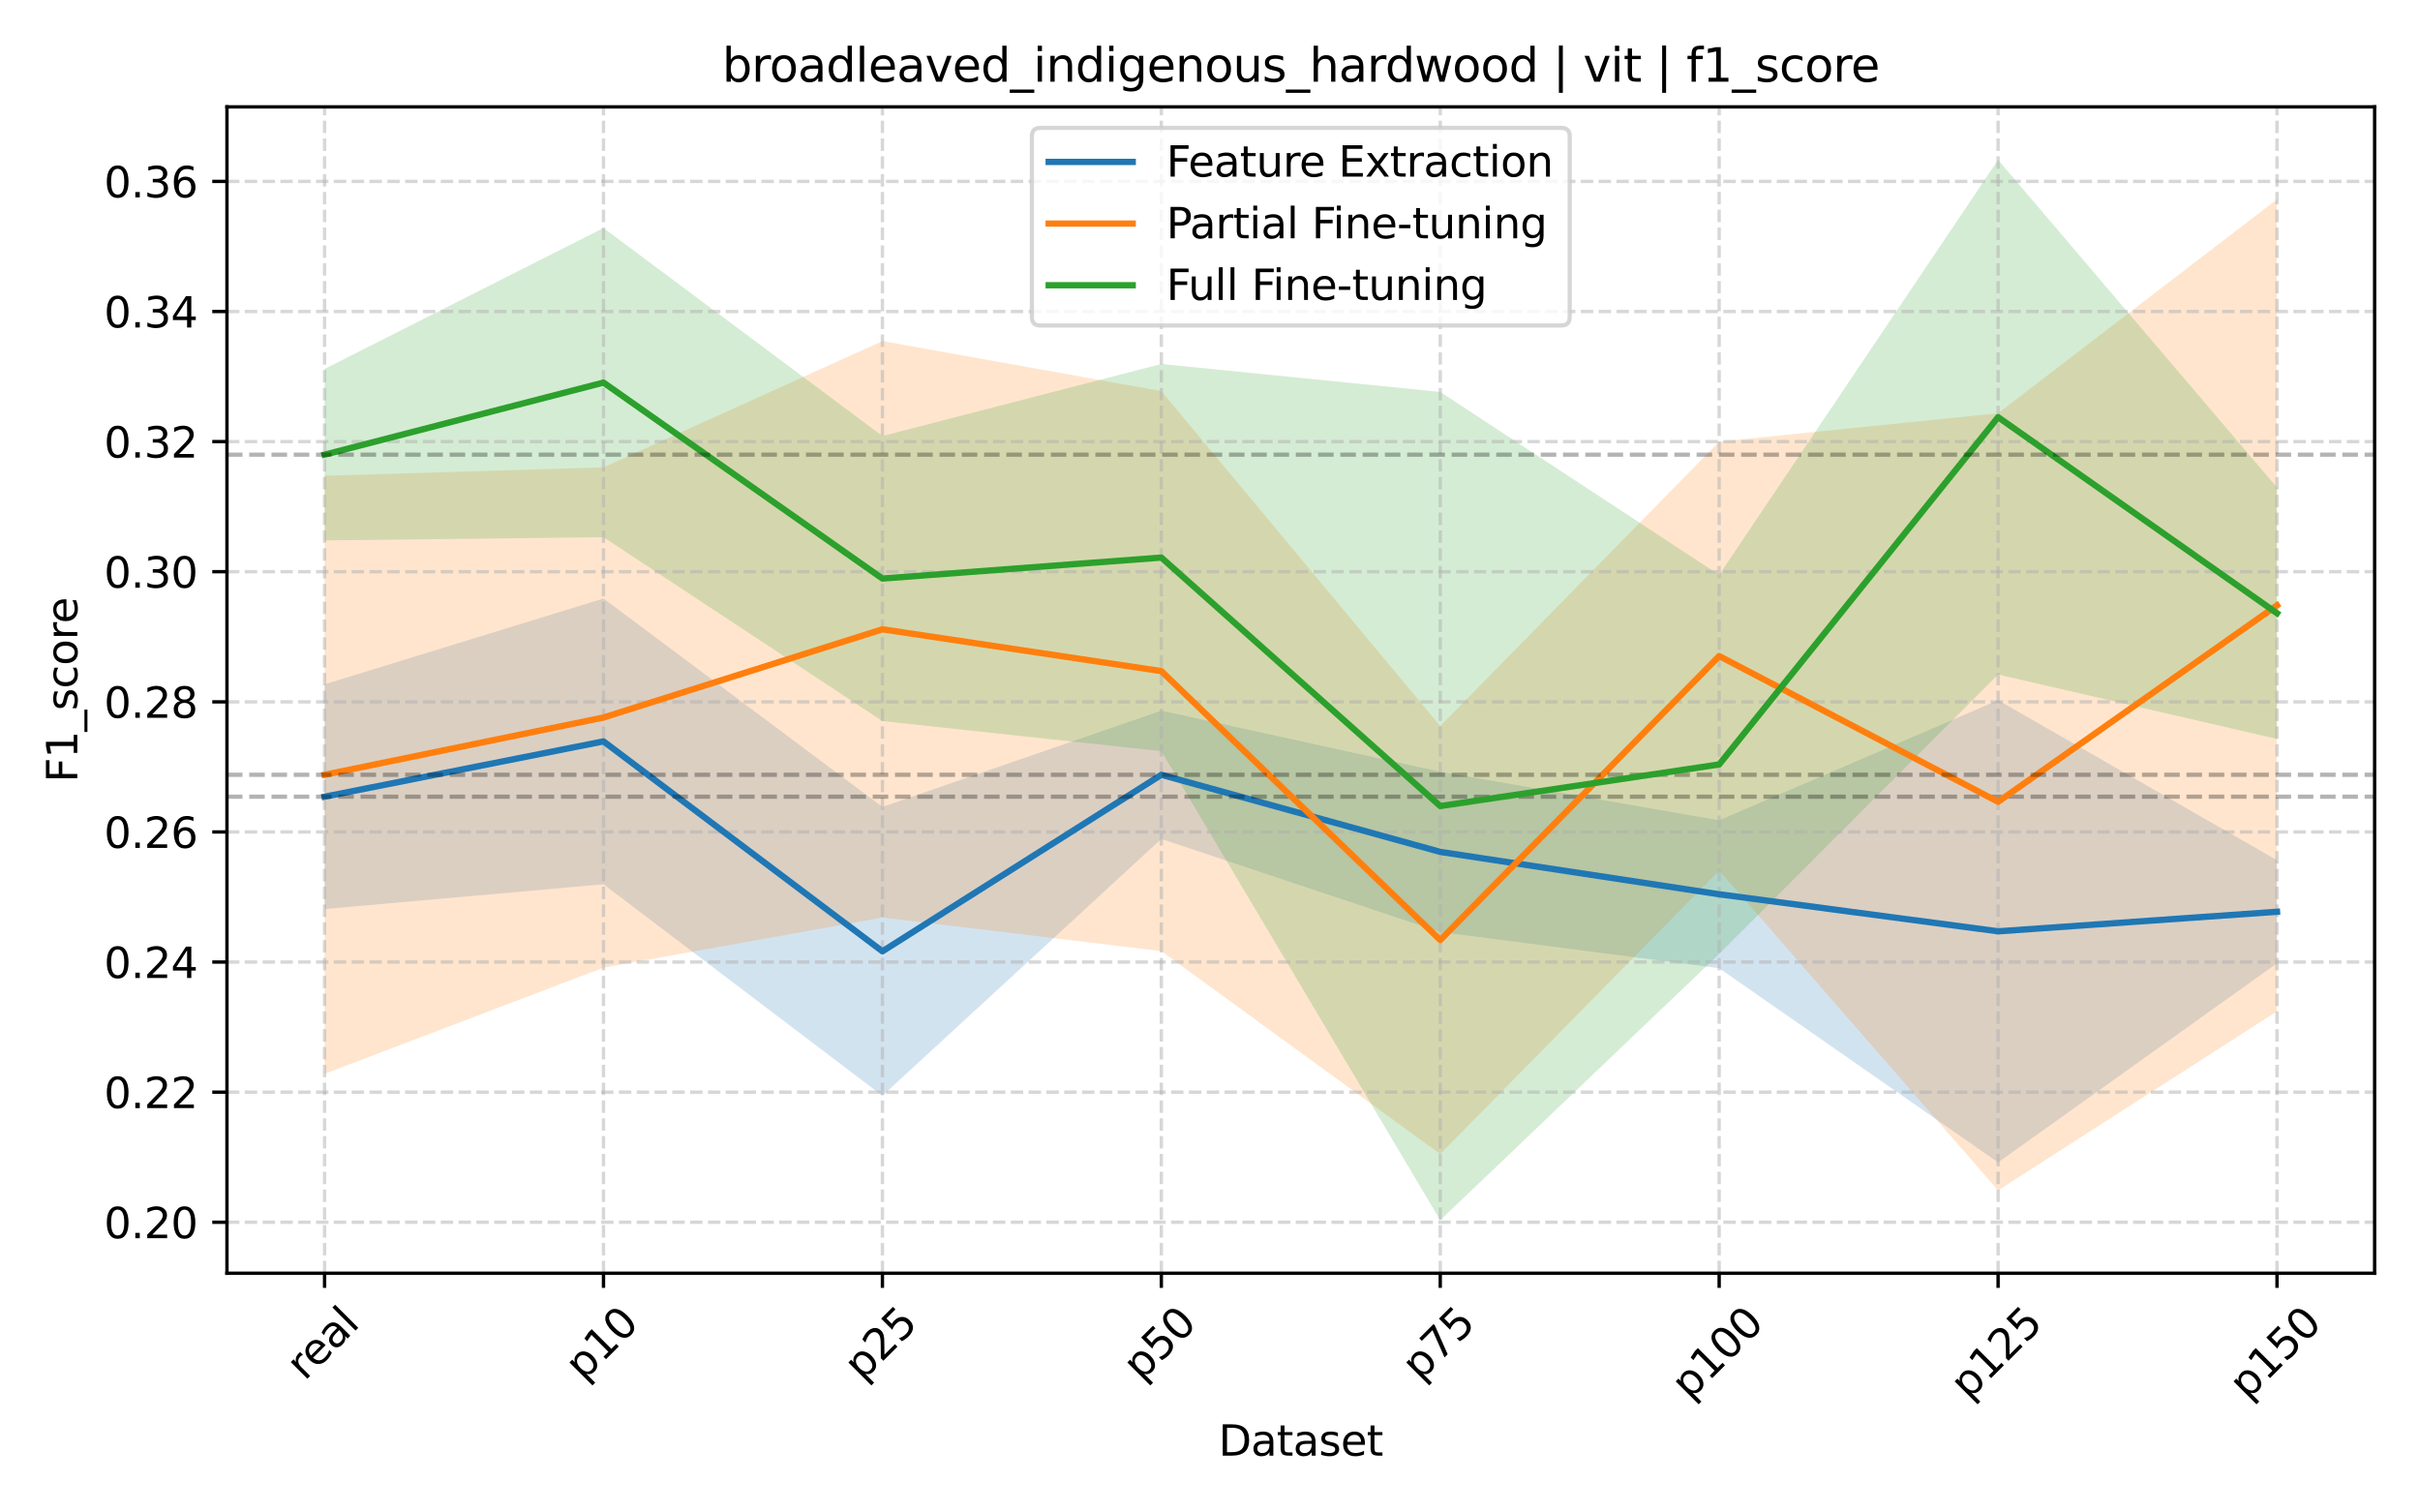 <?xml version="1.0" encoding="utf-8" standalone="no"?>
<!DOCTYPE svg PUBLIC "-//W3C//DTD SVG 1.1//EN"
  "http://www.w3.org/Graphics/SVG/1.1/DTD/svg11.dtd">
<svg xmlns:xlink="http://www.w3.org/1999/xlink" width="576pt" height="360pt" viewBox="0 0 576 360" xmlns="http://www.w3.org/2000/svg" version="1.1">
 <defs>
  <style type="text/css">*{stroke-linejoin: round; stroke-linecap: butt}</style>
 </defs>
 <g id="figure_1">
  <g id="patch_1">
   <path d="M 0 360 
L 576 360 
L 576 0 
L 0 0 
z
" style="fill: #ffffff"/>
  </g>
  <g id="axes_1">
   <g id="patch_2">
    <path d="M 54.02 303.046 
L 565.2 303.046 
L 565.2 25.44 
L 54.02 25.44 
z
" style="fill: #ffffff"/>
   </g>
   <g id="FillBetweenPolyCollection_1">
    <path d="M 77.255 162.886 
L 77.255 216.371 
L 143.642 210.471 
L 210.029 260.803 
L 276.416 199.679 
L 342.804 221.843 
L 409.191 230.457 
L 475.578 276.678 
L 541.965 229.283 
L 541.965 204.754 
L 541.965 204.754 
L 475.578 166.67 
L 409.191 195.255 
L 342.804 183.693 
L 276.416 169.151 
L 210.029 192.056 
L 143.642 142.454 
L 77.255 162.886 
z
" clip-path="url(#pded34b7956)" style="fill: #1f77b4; fill-opacity: 0.2"/>
   </g>
   <g id="FillBetweenPolyCollection_2">
    <path d="M 77.255 113.236 
L 77.255 255.588 
L 143.642 230.319 
L 210.029 218.393 
L 276.416 226.39 
L 342.804 274.69 
L 409.191 207.182 
L 475.578 283.335 
L 541.965 240.716 
L 541.965 47.448 
L 541.965 47.448 
L 475.578 98.355 
L 409.191 105.124 
L 342.804 172.809 
L 276.416 93.085 
L 210.029 81.179 
L 143.642 111.244 
L 77.255 113.236 
z
" clip-path="url(#pded34b7956)" style="fill: #ff7f0e; fill-opacity: 0.2"/>
   </g>
   <g id="FillBetweenPolyCollection_3">
    <path d="M 77.255 87.813 
L 77.255 128.629 
L 143.642 127.859 
L 210.029 171.633 
L 276.416 178.791 
L 342.804 290.428 
L 409.191 227.073 
L 475.578 160.542 
L 541.965 175.886 
L 541.965 116.039 
L 541.965 116.039 
L 475.578 38.058 
L 409.191 136.832 
L 342.804 93.287 
L 276.416 86.631 
L 210.029 103.782 
L 143.642 54.269 
L 77.255 87.813 
z
" clip-path="url(#pded34b7956)" style="fill: #2ca02c; fill-opacity: 0.2"/>
   </g>
   <g id="matplotlib.axis_1">
    <g id="xtick_1">
     <g id="line2d_1">
      <path d="M 77.255 303.046 
L 77.255 25.44 
" clip-path="url(#pded34b7956)" style="fill: none; stroke-dasharray: 2.96,1.28; stroke-dashoffset: 0; stroke: #b0b0b0; stroke-opacity: 0.5; stroke-width: 0.8"/>
     </g>
     <g id="line2d_2">
      <defs>
       <path id="m2d08b04b3c" d="M 0 0 
L 0 3.5 
" style="stroke: #000000; stroke-width: 0.8"/>
      </defs>
      <g>
       <use xlink:href="#m2d08b04b3c" x="77.255" y="303.046" style="stroke: #000000; stroke-width: 0.8"/>
      </g>
     </g>
     <g id="text_1">
      <!-- real -->
      <g transform="translate(72.508 328.815) rotate(-45) scale(0.1 -0.1)">
       <defs>
        <path id="DejaVuSans-72" d="M 2631 2963 
Q 2534 3019 2420 3045 
Q 2306 3072 2169 3072 
Q 1681 3072 1420 2755 
Q 1159 2438 1159 1844 
L 1159 0 
L 581 0 
L 581 3500 
L 1159 3500 
L 1159 2956 
Q 1341 3275 1631 3429 
Q 1922 3584 2338 3584 
Q 2397 3584 2469 3576 
Q 2541 3569 2628 3553 
L 2631 2963 
z
" transform="scale(0.016)"/>
        <path id="DejaVuSans-65" d="M 3597 1894 
L 3597 1613 
L 953 1613 
Q 991 1019 1311 708 
Q 1631 397 2203 397 
Q 2534 397 2845 478 
Q 3156 559 3463 722 
L 3463 178 
Q 3153 47 2828 -22 
Q 2503 -91 2169 -91 
Q 1331 -91 842 396 
Q 353 884 353 1716 
Q 353 2575 817 3079 
Q 1281 3584 2069 3584 
Q 2775 3584 3186 3129 
Q 3597 2675 3597 1894 
z
M 3022 2063 
Q 3016 2534 2758 2815 
Q 2500 3097 2075 3097 
Q 1594 3097 1305 2825 
Q 1016 2553 972 2059 
L 3022 2063 
z
" transform="scale(0.016)"/>
        <path id="DejaVuSans-61" d="M 2194 1759 
Q 1497 1759 1228 1600 
Q 959 1441 959 1056 
Q 959 750 1161 570 
Q 1363 391 1709 391 
Q 2188 391 2477 730 
Q 2766 1069 2766 1631 
L 2766 1759 
L 2194 1759 
z
M 3341 1997 
L 3341 0 
L 2766 0 
L 2766 531 
Q 2569 213 2275 61 
Q 1981 -91 1556 -91 
Q 1019 -91 701 211 
Q 384 513 384 1019 
Q 384 1609 779 1909 
Q 1175 2209 1959 2209 
L 2766 2209 
L 2766 2266 
Q 2766 2663 2505 2880 
Q 2244 3097 1772 3097 
Q 1472 3097 1187 3025 
Q 903 2953 641 2809 
L 641 3341 
Q 956 3463 1253 3523 
Q 1550 3584 1831 3584 
Q 2591 3584 2966 3190 
Q 3341 2797 3341 1997 
z
" transform="scale(0.016)"/>
        <path id="DejaVuSans-6c" d="M 603 4863 
L 1178 4863 
L 1178 0 
L 603 0 
L 603 4863 
z
" transform="scale(0.016)"/>
       </defs>
       <use xlink:href="#DejaVuSans-72"/>
       <use xlink:href="#DejaVuSans-65" transform="translate(38.863 0)"/>
       <use xlink:href="#DejaVuSans-61" transform="translate(100.387 0)"/>
       <use xlink:href="#DejaVuSans-6c" transform="translate(161.666 0)"/>
      </g>
     </g>
    </g>
    <g id="xtick_2">
     <g id="line2d_3">
      <path d="M 143.642 303.046 
L 143.642 25.44 
" clip-path="url(#pded34b7956)" style="fill: none; stroke-dasharray: 2.96,1.28; stroke-dashoffset: 0; stroke: #b0b0b0; stroke-opacity: 0.5; stroke-width: 0.8"/>
     </g>
     <g id="line2d_4">
      <g>
       <use xlink:href="#m2d08b04b3c" x="143.642" y="303.046" style="stroke: #000000; stroke-width: 0.8"/>
      </g>
     </g>
     <g id="text_2">
      <!-- p10 -->
      <g transform="translate(138.85 328.906) rotate(-45) scale(0.1 -0.1)">
       <defs>
        <path id="DejaVuSans-70" d="M 1159 525 
L 1159 -1331 
L 581 -1331 
L 581 3500 
L 1159 3500 
L 1159 2969 
Q 1341 3281 1617 3432 
Q 1894 3584 2278 3584 
Q 2916 3584 3314 3078 
Q 3713 2572 3713 1747 
Q 3713 922 3314 415 
Q 2916 -91 2278 -91 
Q 1894 -91 1617 61 
Q 1341 213 1159 525 
z
M 3116 1747 
Q 3116 2381 2855 2742 
Q 2594 3103 2138 3103 
Q 1681 3103 1420 2742 
Q 1159 2381 1159 1747 
Q 1159 1113 1420 752 
Q 1681 391 2138 391 
Q 2594 391 2855 752 
Q 3116 1113 3116 1747 
z
" transform="scale(0.016)"/>
        <path id="DejaVuSans-31" d="M 794 531 
L 1825 531 
L 1825 4091 
L 703 3866 
L 703 4441 
L 1819 4666 
L 2450 4666 
L 2450 531 
L 3481 531 
L 3481 0 
L 794 0 
L 794 531 
z
" transform="scale(0.016)"/>
        <path id="DejaVuSans-30" d="M 2034 4250 
Q 1547 4250 1301 3770 
Q 1056 3291 1056 2328 
Q 1056 1369 1301 889 
Q 1547 409 2034 409 
Q 2525 409 2770 889 
Q 3016 1369 3016 2328 
Q 3016 3291 2770 3770 
Q 2525 4250 2034 4250 
z
M 2034 4750 
Q 2819 4750 3233 4129 
Q 3647 3509 3647 2328 
Q 3647 1150 3233 529 
Q 2819 -91 2034 -91 
Q 1250 -91 836 529 
Q 422 1150 422 2328 
Q 422 3509 836 4129 
Q 1250 4750 2034 4750 
z
" transform="scale(0.016)"/>
       </defs>
       <use xlink:href="#DejaVuSans-70"/>
       <use xlink:href="#DejaVuSans-31" transform="translate(63.477 0)"/>
       <use xlink:href="#DejaVuSans-30" transform="translate(127.1 0)"/>
      </g>
     </g>
    </g>
    <g id="xtick_3">
     <g id="line2d_5">
      <path d="M 210.029 303.046 
L 210.029 25.44 
" clip-path="url(#pded34b7956)" style="fill: none; stroke-dasharray: 2.96,1.28; stroke-dashoffset: 0; stroke: #b0b0b0; stroke-opacity: 0.5; stroke-width: 0.8"/>
     </g>
     <g id="line2d_6">
      <g>
       <use xlink:href="#m2d08b04b3c" x="210.029" y="303.046" style="stroke: #000000; stroke-width: 0.8"/>
      </g>
     </g>
     <g id="text_3">
      <!-- p25 -->
      <g transform="translate(205.237 328.906) rotate(-45) scale(0.1 -0.1)">
       <defs>
        <path id="DejaVuSans-32" d="M 1228 531 
L 3431 531 
L 3431 0 
L 469 0 
L 469 531 
Q 828 903 1448 1529 
Q 2069 2156 2228 2338 
Q 2531 2678 2651 2914 
Q 2772 3150 2772 3378 
Q 2772 3750 2511 3984 
Q 2250 4219 1831 4219 
Q 1534 4219 1204 4116 
Q 875 4013 500 3803 
L 500 4441 
Q 881 4594 1212 4672 
Q 1544 4750 1819 4750 
Q 2544 4750 2975 4387 
Q 3406 4025 3406 3419 
Q 3406 3131 3298 2873 
Q 3191 2616 2906 2266 
Q 2828 2175 2409 1742 
Q 1991 1309 1228 531 
z
" transform="scale(0.016)"/>
        <path id="DejaVuSans-35" d="M 691 4666 
L 3169 4666 
L 3169 4134 
L 1269 4134 
L 1269 2991 
Q 1406 3038 1543 3061 
Q 1681 3084 1819 3084 
Q 2600 3084 3056 2656 
Q 3513 2228 3513 1497 
Q 3513 744 3044 326 
Q 2575 -91 1722 -91 
Q 1428 -91 1123 -41 
Q 819 9 494 109 
L 494 744 
Q 775 591 1075 516 
Q 1375 441 1709 441 
Q 2250 441 2565 725 
Q 2881 1009 2881 1497 
Q 2881 1984 2565 2268 
Q 2250 2553 1709 2553 
Q 1456 2553 1204 2497 
Q 953 2441 691 2322 
L 691 4666 
z
" transform="scale(0.016)"/>
       </defs>
       <use xlink:href="#DejaVuSans-70"/>
       <use xlink:href="#DejaVuSans-32" transform="translate(63.477 0)"/>
       <use xlink:href="#DejaVuSans-35" transform="translate(127.1 0)"/>
      </g>
     </g>
    </g>
    <g id="xtick_4">
     <g id="line2d_7">
      <path d="M 276.416 303.046 
L 276.416 25.44 
" clip-path="url(#pded34b7956)" style="fill: none; stroke-dasharray: 2.96,1.28; stroke-dashoffset: 0; stroke: #b0b0b0; stroke-opacity: 0.5; stroke-width: 0.8"/>
     </g>
     <g id="line2d_8">
      <g>
       <use xlink:href="#m2d08b04b3c" x="276.416" y="303.046" style="stroke: #000000; stroke-width: 0.8"/>
      </g>
     </g>
     <g id="text_4">
      <!-- p50 -->
      <g transform="translate(271.624 328.906) rotate(-45) scale(0.1 -0.1)">
       <use xlink:href="#DejaVuSans-70"/>
       <use xlink:href="#DejaVuSans-35" transform="translate(63.477 0)"/>
       <use xlink:href="#DejaVuSans-30" transform="translate(127.1 0)"/>
      </g>
     </g>
    </g>
    <g id="xtick_5">
     <g id="line2d_9">
      <path d="M 342.804 303.046 
L 342.804 25.44 
" clip-path="url(#pded34b7956)" style="fill: none; stroke-dasharray: 2.96,1.28; stroke-dashoffset: 0; stroke: #b0b0b0; stroke-opacity: 0.5; stroke-width: 0.8"/>
     </g>
     <g id="line2d_10">
      <g>
       <use xlink:href="#m2d08b04b3c" x="342.804" y="303.046" style="stroke: #000000; stroke-width: 0.8"/>
      </g>
     </g>
     <g id="text_5">
      <!-- p75 -->
      <g transform="translate(338.011 328.906) rotate(-45) scale(0.1 -0.1)">
       <defs>
        <path id="DejaVuSans-37" d="M 525 4666 
L 3525 4666 
L 3525 4397 
L 1831 0 
L 1172 0 
L 2766 4134 
L 525 4134 
L 525 4666 
z
" transform="scale(0.016)"/>
       </defs>
       <use xlink:href="#DejaVuSans-70"/>
       <use xlink:href="#DejaVuSans-37" transform="translate(63.477 0)"/>
       <use xlink:href="#DejaVuSans-35" transform="translate(127.1 0)"/>
      </g>
     </g>
    </g>
    <g id="xtick_6">
     <g id="line2d_11">
      <path d="M 409.191 303.046 
L 409.191 25.44 
" clip-path="url(#pded34b7956)" style="fill: none; stroke-dasharray: 2.96,1.28; stroke-dashoffset: 0; stroke: #b0b0b0; stroke-opacity: 0.5; stroke-width: 0.8"/>
     </g>
     <g id="line2d_12">
      <g>
       <use xlink:href="#m2d08b04b3c" x="409.191" y="303.046" style="stroke: #000000; stroke-width: 0.8"/>
      </g>
     </g>
     <g id="text_6">
      <!-- p100 -->
      <g transform="translate(402.149 333.405) rotate(-45) scale(0.1 -0.1)">
       <use xlink:href="#DejaVuSans-70"/>
       <use xlink:href="#DejaVuSans-31" transform="translate(63.477 0)"/>
       <use xlink:href="#DejaVuSans-30" transform="translate(127.1 0)"/>
       <use xlink:href="#DejaVuSans-30" transform="translate(190.723 0)"/>
      </g>
     </g>
    </g>
    <g id="xtick_7">
     <g id="line2d_13">
      <path d="M 475.578 303.046 
L 475.578 25.44 
" clip-path="url(#pded34b7956)" style="fill: none; stroke-dasharray: 2.96,1.28; stroke-dashoffset: 0; stroke: #b0b0b0; stroke-opacity: 0.5; stroke-width: 0.8"/>
     </g>
     <g id="line2d_14">
      <g>
       <use xlink:href="#m2d08b04b3c" x="475.578" y="303.046" style="stroke: #000000; stroke-width: 0.8"/>
      </g>
     </g>
     <g id="text_7">
      <!-- p125 -->
      <g transform="translate(468.536 333.405) rotate(-45) scale(0.1 -0.1)">
       <use xlink:href="#DejaVuSans-70"/>
       <use xlink:href="#DejaVuSans-31" transform="translate(63.477 0)"/>
       <use xlink:href="#DejaVuSans-32" transform="translate(127.1 0)"/>
       <use xlink:href="#DejaVuSans-35" transform="translate(190.723 0)"/>
      </g>
     </g>
    </g>
    <g id="xtick_8">
     <g id="line2d_15">
      <path d="M 541.965 303.046 
L 541.965 25.44 
" clip-path="url(#pded34b7956)" style="fill: none; stroke-dasharray: 2.96,1.28; stroke-dashoffset: 0; stroke: #b0b0b0; stroke-opacity: 0.5; stroke-width: 0.8"/>
     </g>
     <g id="line2d_16">
      <g>
       <use xlink:href="#m2d08b04b3c" x="541.965" y="303.046" style="stroke: #000000; stroke-width: 0.8"/>
      </g>
     </g>
     <g id="text_8">
      <!-- p150 -->
      <g transform="translate(534.923 333.405) rotate(-45) scale(0.1 -0.1)">
       <use xlink:href="#DejaVuSans-70"/>
       <use xlink:href="#DejaVuSans-31" transform="translate(63.477 0)"/>
       <use xlink:href="#DejaVuSans-35" transform="translate(127.1 0)"/>
       <use xlink:href="#DejaVuSans-30" transform="translate(190.723 0)"/>
      </g>
     </g>
    </g>
    <g id="text_9">
     <!-- Dataset -->
     <g transform="translate(290.03 346.474) scale(0.1 -0.1)">
      <defs>
       <path id="DejaVuSans-44" d="M 1259 4147 
L 1259 519 
L 2022 519 
Q 2988 519 3436 956 
Q 3884 1394 3884 2338 
Q 3884 3275 3436 3711 
Q 2988 4147 2022 4147 
L 1259 4147 
z
M 628 4666 
L 1925 4666 
Q 3281 4666 3915 4102 
Q 4550 3538 4550 2338 
Q 4550 1131 3912 565 
Q 3275 0 1925 0 
L 628 0 
L 628 4666 
z
" transform="scale(0.016)"/>
       <path id="DejaVuSans-74" d="M 1172 4494 
L 1172 3500 
L 2356 3500 
L 2356 3053 
L 1172 3053 
L 1172 1153 
Q 1172 725 1289 603 
Q 1406 481 1766 481 
L 2356 481 
L 2356 0 
L 1766 0 
Q 1100 0 847 248 
Q 594 497 594 1153 
L 594 3053 
L 172 3053 
L 172 3500 
L 594 3500 
L 594 4494 
L 1172 4494 
z
" transform="scale(0.016)"/>
       <path id="DejaVuSans-73" d="M 2834 3397 
L 2834 2853 
Q 2591 2978 2328 3040 
Q 2066 3103 1784 3103 
Q 1356 3103 1142 2972 
Q 928 2841 928 2578 
Q 928 2378 1081 2264 
Q 1234 2150 1697 2047 
L 1894 2003 
Q 2506 1872 2764 1633 
Q 3022 1394 3022 966 
Q 3022 478 2636 193 
Q 2250 -91 1575 -91 
Q 1294 -91 989 -36 
Q 684 19 347 128 
L 347 722 
Q 666 556 975 473 
Q 1284 391 1588 391 
Q 1994 391 2212 530 
Q 2431 669 2431 922 
Q 2431 1156 2273 1281 
Q 2116 1406 1581 1522 
L 1381 1569 
Q 847 1681 609 1914 
Q 372 2147 372 2553 
Q 372 3047 722 3315 
Q 1072 3584 1716 3584 
Q 2034 3584 2315 3537 
Q 2597 3491 2834 3397 
z
" transform="scale(0.016)"/>
      </defs>
      <use xlink:href="#DejaVuSans-44"/>
      <use xlink:href="#DejaVuSans-61" transform="translate(77.002 0)"/>
      <use xlink:href="#DejaVuSans-74" transform="translate(138.281 0)"/>
      <use xlink:href="#DejaVuSans-61" transform="translate(177.49 0)"/>
      <use xlink:href="#DejaVuSans-73" transform="translate(238.77 0)"/>
      <use xlink:href="#DejaVuSans-65" transform="translate(290.869 0)"/>
      <use xlink:href="#DejaVuSans-74" transform="translate(352.393 0)"/>
     </g>
    </g>
   </g>
   <g id="matplotlib.axis_2">
    <g id="ytick_1">
     <g id="line2d_17">
      <path d="M 54.02 290.918 
L 565.2 290.918 
" clip-path="url(#pded34b7956)" style="fill: none; stroke-dasharray: 2.96,1.28; stroke-dashoffset: 0; stroke: #b0b0b0; stroke-opacity: 0.5; stroke-width: 0.8"/>
     </g>
     <g id="line2d_18">
      <defs>
       <path id="m42bf7e8590" d="M 0 0 
L -3.5 0 
" style="stroke: #000000; stroke-width: 0.8"/>
      </defs>
      <g>
       <use xlink:href="#m42bf7e8590" x="54.02" y="290.918" style="stroke: #000000; stroke-width: 0.8"/>
      </g>
     </g>
     <g id="text_10">
      <!-- 0.20 -->
      <g transform="translate(24.754 294.717) scale(0.1 -0.1)">
       <defs>
        <path id="DejaVuSans-2e" d="M 684 794 
L 1344 794 
L 1344 0 
L 684 0 
L 684 794 
z
" transform="scale(0.016)"/>
       </defs>
       <use xlink:href="#DejaVuSans-30"/>
       <use xlink:href="#DejaVuSans-2e" transform="translate(63.623 0)"/>
       <use xlink:href="#DejaVuSans-32" transform="translate(95.41 0)"/>
       <use xlink:href="#DejaVuSans-30" transform="translate(159.033 0)"/>
      </g>
     </g>
    </g>
    <g id="ytick_2">
     <g id="line2d_19">
      <path d="M 54.02 259.95 
L 565.2 259.95 
" clip-path="url(#pded34b7956)" style="fill: none; stroke-dasharray: 2.96,1.28; stroke-dashoffset: 0; stroke: #b0b0b0; stroke-opacity: 0.5; stroke-width: 0.8"/>
     </g>
     <g id="line2d_20">
      <g>
       <use xlink:href="#m42bf7e8590" x="54.02" y="259.95" style="stroke: #000000; stroke-width: 0.8"/>
      </g>
     </g>
     <g id="text_11">
      <!-- 0.22 -->
      <g transform="translate(24.754 263.75) scale(0.1 -0.1)">
       <use xlink:href="#DejaVuSans-30"/>
       <use xlink:href="#DejaVuSans-2e" transform="translate(63.623 0)"/>
       <use xlink:href="#DejaVuSans-32" transform="translate(95.41 0)"/>
       <use xlink:href="#DejaVuSans-32" transform="translate(159.033 0)"/>
      </g>
     </g>
    </g>
    <g id="ytick_3">
     <g id="line2d_21">
      <path d="M 54.02 228.983 
L 565.2 228.983 
" clip-path="url(#pded34b7956)" style="fill: none; stroke-dasharray: 2.96,1.28; stroke-dashoffset: 0; stroke: #b0b0b0; stroke-opacity: 0.5; stroke-width: 0.8"/>
     </g>
     <g id="line2d_22">
      <g>
       <use xlink:href="#m42bf7e8590" x="54.02" y="228.983" style="stroke: #000000; stroke-width: 0.8"/>
      </g>
     </g>
     <g id="text_12">
      <!-- 0.24 -->
      <g transform="translate(24.754 232.782) scale(0.1 -0.1)">
       <defs>
        <path id="DejaVuSans-34" d="M 2419 4116 
L 825 1625 
L 2419 1625 
L 2419 4116 
z
M 2253 4666 
L 3047 4666 
L 3047 1625 
L 3713 1625 
L 3713 1100 
L 3047 1100 
L 3047 0 
L 2419 0 
L 2419 1100 
L 313 1100 
L 313 1709 
L 2253 4666 
z
" transform="scale(0.016)"/>
       </defs>
       <use xlink:href="#DejaVuSans-30"/>
       <use xlink:href="#DejaVuSans-2e" transform="translate(63.623 0)"/>
       <use xlink:href="#DejaVuSans-32" transform="translate(95.41 0)"/>
       <use xlink:href="#DejaVuSans-34" transform="translate(159.033 0)"/>
      </g>
     </g>
    </g>
    <g id="ytick_4">
     <g id="line2d_23">
      <path d="M 54.02 198.016 
L 565.2 198.016 
" clip-path="url(#pded34b7956)" style="fill: none; stroke-dasharray: 2.96,1.28; stroke-dashoffset: 0; stroke: #b0b0b0; stroke-opacity: 0.5; stroke-width: 0.8"/>
     </g>
     <g id="line2d_24">
      <g>
       <use xlink:href="#m42bf7e8590" x="54.02" y="198.016" style="stroke: #000000; stroke-width: 0.8"/>
      </g>
     </g>
     <g id="text_13">
      <!-- 0.26 -->
      <g transform="translate(24.754 201.815) scale(0.1 -0.1)">
       <defs>
        <path id="DejaVuSans-36" d="M 2113 2584 
Q 1688 2584 1439 2293 
Q 1191 2003 1191 1497 
Q 1191 994 1439 701 
Q 1688 409 2113 409 
Q 2538 409 2786 701 
Q 3034 994 3034 1497 
Q 3034 2003 2786 2293 
Q 2538 2584 2113 2584 
z
M 3366 4563 
L 3366 3988 
Q 3128 4100 2886 4159 
Q 2644 4219 2406 4219 
Q 1781 4219 1451 3797 
Q 1122 3375 1075 2522 
Q 1259 2794 1537 2939 
Q 1816 3084 2150 3084 
Q 2853 3084 3261 2657 
Q 3669 2231 3669 1497 
Q 3669 778 3244 343 
Q 2819 -91 2113 -91 
Q 1303 -91 875 529 
Q 447 1150 447 2328 
Q 447 3434 972 4092 
Q 1497 4750 2381 4750 
Q 2619 4750 2861 4703 
Q 3103 4656 3366 4563 
z
" transform="scale(0.016)"/>
       </defs>
       <use xlink:href="#DejaVuSans-30"/>
       <use xlink:href="#DejaVuSans-2e" transform="translate(63.623 0)"/>
       <use xlink:href="#DejaVuSans-32" transform="translate(95.41 0)"/>
       <use xlink:href="#DejaVuSans-36" transform="translate(159.033 0)"/>
      </g>
     </g>
    </g>
    <g id="ytick_5">
     <g id="line2d_25">
      <path d="M 54.02 167.048 
L 565.2 167.048 
" clip-path="url(#pded34b7956)" style="fill: none; stroke-dasharray: 2.96,1.28; stroke-dashoffset: 0; stroke: #b0b0b0; stroke-opacity: 0.5; stroke-width: 0.8"/>
     </g>
     <g id="line2d_26">
      <g>
       <use xlink:href="#m42bf7e8590" x="54.02" y="167.048" style="stroke: #000000; stroke-width: 0.8"/>
      </g>
     </g>
     <g id="text_14">
      <!-- 0.28 -->
      <g transform="translate(24.754 170.848) scale(0.1 -0.1)">
       <defs>
        <path id="DejaVuSans-38" d="M 2034 2216 
Q 1584 2216 1326 1975 
Q 1069 1734 1069 1313 
Q 1069 891 1326 650 
Q 1584 409 2034 409 
Q 2484 409 2743 651 
Q 3003 894 3003 1313 
Q 3003 1734 2745 1975 
Q 2488 2216 2034 2216 
z
M 1403 2484 
Q 997 2584 770 2862 
Q 544 3141 544 3541 
Q 544 4100 942 4425 
Q 1341 4750 2034 4750 
Q 2731 4750 3128 4425 
Q 3525 4100 3525 3541 
Q 3525 3141 3298 2862 
Q 3072 2584 2669 2484 
Q 3125 2378 3379 2068 
Q 3634 1759 3634 1313 
Q 3634 634 3220 271 
Q 2806 -91 2034 -91 
Q 1263 -91 848 271 
Q 434 634 434 1313 
Q 434 1759 690 2068 
Q 947 2378 1403 2484 
z
M 1172 3481 
Q 1172 3119 1398 2916 
Q 1625 2713 2034 2713 
Q 2441 2713 2670 2916 
Q 2900 3119 2900 3481 
Q 2900 3844 2670 4047 
Q 2441 4250 2034 4250 
Q 1625 4250 1398 4047 
Q 1172 3844 1172 3481 
z
" transform="scale(0.016)"/>
       </defs>
       <use xlink:href="#DejaVuSans-30"/>
       <use xlink:href="#DejaVuSans-2e" transform="translate(63.623 0)"/>
       <use xlink:href="#DejaVuSans-32" transform="translate(95.41 0)"/>
       <use xlink:href="#DejaVuSans-38" transform="translate(159.033 0)"/>
      </g>
     </g>
    </g>
    <g id="ytick_6">
     <g id="line2d_27">
      <path d="M 54.02 136.081 
L 565.2 136.081 
" clip-path="url(#pded34b7956)" style="fill: none; stroke-dasharray: 2.96,1.28; stroke-dashoffset: 0; stroke: #b0b0b0; stroke-opacity: 0.5; stroke-width: 0.8"/>
     </g>
     <g id="line2d_28">
      <g>
       <use xlink:href="#m42bf7e8590" x="54.02" y="136.081" style="stroke: #000000; stroke-width: 0.8"/>
      </g>
     </g>
     <g id="text_15">
      <!-- 0.30 -->
      <g transform="translate(24.754 139.88) scale(0.1 -0.1)">
       <defs>
        <path id="DejaVuSans-33" d="M 2597 2516 
Q 3050 2419 3304 2112 
Q 3559 1806 3559 1356 
Q 3559 666 3084 287 
Q 2609 -91 1734 -91 
Q 1441 -91 1130 -33 
Q 819 25 488 141 
L 488 750 
Q 750 597 1062 519 
Q 1375 441 1716 441 
Q 2309 441 2620 675 
Q 2931 909 2931 1356 
Q 2931 1769 2642 2001 
Q 2353 2234 1838 2234 
L 1294 2234 
L 1294 2753 
L 1863 2753 
Q 2328 2753 2575 2939 
Q 2822 3125 2822 3475 
Q 2822 3834 2567 4026 
Q 2313 4219 1838 4219 
Q 1578 4219 1281 4162 
Q 984 4106 628 3988 
L 628 4550 
Q 988 4650 1302 4700 
Q 1616 4750 1894 4750 
Q 2613 4750 3031 4423 
Q 3450 4097 3450 3541 
Q 3450 3153 3228 2886 
Q 3006 2619 2597 2516 
z
" transform="scale(0.016)"/>
       </defs>
       <use xlink:href="#DejaVuSans-30"/>
       <use xlink:href="#DejaVuSans-2e" transform="translate(63.623 0)"/>
       <use xlink:href="#DejaVuSans-33" transform="translate(95.41 0)"/>
       <use xlink:href="#DejaVuSans-30" transform="translate(159.033 0)"/>
      </g>
     </g>
    </g>
    <g id="ytick_7">
     <g id="line2d_29">
      <path d="M 54.02 105.114 
L 565.2 105.114 
" clip-path="url(#pded34b7956)" style="fill: none; stroke-dasharray: 2.96,1.28; stroke-dashoffset: 0; stroke: #b0b0b0; stroke-opacity: 0.5; stroke-width: 0.8"/>
     </g>
     <g id="line2d_30">
      <g>
       <use xlink:href="#m42bf7e8590" x="54.02" y="105.114" style="stroke: #000000; stroke-width: 0.8"/>
      </g>
     </g>
     <g id="text_16">
      <!-- 0.32 -->
      <g transform="translate(24.754 108.913) scale(0.1 -0.1)">
       <use xlink:href="#DejaVuSans-30"/>
       <use xlink:href="#DejaVuSans-2e" transform="translate(63.623 0)"/>
       <use xlink:href="#DejaVuSans-33" transform="translate(95.41 0)"/>
       <use xlink:href="#DejaVuSans-32" transform="translate(159.033 0)"/>
      </g>
     </g>
    </g>
    <g id="ytick_8">
     <g id="line2d_31">
      <path d="M 54.02 74.146 
L 565.2 74.146 
" clip-path="url(#pded34b7956)" style="fill: none; stroke-dasharray: 2.96,1.28; stroke-dashoffset: 0; stroke: #b0b0b0; stroke-opacity: 0.5; stroke-width: 0.8"/>
     </g>
     <g id="line2d_32">
      <g>
       <use xlink:href="#m42bf7e8590" x="54.02" y="74.146" style="stroke: #000000; stroke-width: 0.8"/>
      </g>
     </g>
     <g id="text_17">
      <!-- 0.34 -->
      <g transform="translate(24.754 77.946) scale(0.1 -0.1)">
       <use xlink:href="#DejaVuSans-30"/>
       <use xlink:href="#DejaVuSans-2e" transform="translate(63.623 0)"/>
       <use xlink:href="#DejaVuSans-33" transform="translate(95.41 0)"/>
       <use xlink:href="#DejaVuSans-34" transform="translate(159.033 0)"/>
      </g>
     </g>
    </g>
    <g id="ytick_9">
     <g id="line2d_33">
      <path d="M 54.02 43.179 
L 565.2 43.179 
" clip-path="url(#pded34b7956)" style="fill: none; stroke-dasharray: 2.96,1.28; stroke-dashoffset: 0; stroke: #b0b0b0; stroke-opacity: 0.5; stroke-width: 0.8"/>
     </g>
     <g id="line2d_34">
      <g>
       <use xlink:href="#m42bf7e8590" x="54.02" y="43.179" style="stroke: #000000; stroke-width: 0.8"/>
      </g>
     </g>
     <g id="text_18">
      <!-- 0.36 -->
      <g transform="translate(24.754 46.978) scale(0.1 -0.1)">
       <use xlink:href="#DejaVuSans-30"/>
       <use xlink:href="#DejaVuSans-2e" transform="translate(63.623 0)"/>
       <use xlink:href="#DejaVuSans-33" transform="translate(95.41 0)"/>
       <use xlink:href="#DejaVuSans-36" transform="translate(159.033 0)"/>
      </g>
     </g>
    </g>
    <g id="text_19">
     <!-- F1_score -->
     <g transform="translate(18.397 186.233) rotate(-90) scale(0.1 -0.1)">
      <defs>
       <path id="DejaVuSans-46" d="M 628 4666 
L 3309 4666 
L 3309 4134 
L 1259 4134 
L 1259 2759 
L 3109 2759 
L 3109 2228 
L 1259 2228 
L 1259 0 
L 628 0 
L 628 4666 
z
" transform="scale(0.016)"/>
       <path id="DejaVuSans-5f" d="M 3263 -1063 
L 3263 -1509 
L -63 -1509 
L -63 -1063 
L 3263 -1063 
z
" transform="scale(0.016)"/>
       <path id="DejaVuSans-63" d="M 3122 3366 
L 3122 2828 
Q 2878 2963 2633 3030 
Q 2388 3097 2138 3097 
Q 1578 3097 1268 2742 
Q 959 2388 959 1747 
Q 959 1106 1268 751 
Q 1578 397 2138 397 
Q 2388 397 2633 464 
Q 2878 531 3122 666 
L 3122 134 
Q 2881 22 2623 -34 
Q 2366 -91 2075 -91 
Q 1284 -91 818 406 
Q 353 903 353 1747 
Q 353 2603 823 3093 
Q 1294 3584 2113 3584 
Q 2378 3584 2631 3529 
Q 2884 3475 3122 3366 
z
" transform="scale(0.016)"/>
       <path id="DejaVuSans-6f" d="M 1959 3097 
Q 1497 3097 1228 2736 
Q 959 2375 959 1747 
Q 959 1119 1226 758 
Q 1494 397 1959 397 
Q 2419 397 2687 759 
Q 2956 1122 2956 1747 
Q 2956 2369 2687 2733 
Q 2419 3097 1959 3097 
z
M 1959 3584 
Q 2709 3584 3137 3096 
Q 3566 2609 3566 1747 
Q 3566 888 3137 398 
Q 2709 -91 1959 -91 
Q 1206 -91 779 398 
Q 353 888 353 1747 
Q 353 2609 779 3096 
Q 1206 3584 1959 3584 
z
" transform="scale(0.016)"/>
      </defs>
      <use xlink:href="#DejaVuSans-46"/>
      <use xlink:href="#DejaVuSans-31" transform="translate(57.52 0)"/>
      <use xlink:href="#DejaVuSans-5f" transform="translate(121.143 0)"/>
      <use xlink:href="#DejaVuSans-73" transform="translate(171.143 0)"/>
      <use xlink:href="#DejaVuSans-63" transform="translate(223.242 0)"/>
      <use xlink:href="#DejaVuSans-6f" transform="translate(278.223 0)"/>
      <use xlink:href="#DejaVuSans-72" transform="translate(339.404 0)"/>
      <use xlink:href="#DejaVuSans-65" transform="translate(378.268 0)"/>
     </g>
    </g>
   </g>
   <g id="line2d_35">
    <path d="M 77.255 189.628 
L 143.642 176.463 
L 210.029 226.43 
L 276.416 184.415 
L 342.804 202.768 
L 409.191 212.856 
L 475.578 221.674 
L 541.965 217.018 
" clip-path="url(#pded34b7956)" style="fill: none; stroke: #1f77b4; stroke-width: 1.5; stroke-linecap: square"/>
   </g>
   <g id="line2d_36">
    <path d="M 54.02 189.628 
L 565.2 189.628 
" clip-path="url(#pded34b7956)" style="fill: none; stroke-dasharray: 3.7,1.6; stroke-dashoffset: 0; stroke: #000000; stroke-opacity: 0.3"/>
   </g>
   <g id="line2d_37">
    <path d="M 77.255 184.412 
L 143.642 170.781 
L 210.029 149.786 
L 276.416 159.737 
L 342.804 223.75 
L 409.191 156.153 
L 475.578 190.845 
L 541.965 144.082 
" clip-path="url(#pded34b7956)" style="fill: none; stroke: #ff7f0e; stroke-width: 1.5; stroke-linecap: square"/>
   </g>
   <g id="line2d_38">
    <path d="M 54.02 184.412 
L 565.2 184.412 
" clip-path="url(#pded34b7956)" style="fill: none; stroke-dasharray: 3.7,1.6; stroke-dashoffset: 0; stroke: #000000; stroke-opacity: 0.3"/>
   </g>
   <g id="line2d_39">
    <path d="M 77.255 108.221 
L 143.642 91.064 
L 210.029 137.707 
L 276.416 132.711 
L 342.804 191.857 
L 409.191 181.952 
L 475.578 99.3 
L 541.965 145.963 
" clip-path="url(#pded34b7956)" style="fill: none; stroke: #2ca02c; stroke-width: 1.5; stroke-linecap: square"/>
   </g>
   <g id="line2d_40">
    <path d="M 54.02 108.221 
L 565.2 108.221 
" clip-path="url(#pded34b7956)" style="fill: none; stroke-dasharray: 3.7,1.6; stroke-dashoffset: 0; stroke: #000000; stroke-opacity: 0.3"/>
   </g>
   <g id="patch_3">
    <path d="M 54.02 303.046 
L 54.02 25.44 
" style="fill: none; stroke: #000000; stroke-width: 0.8; stroke-linejoin: miter; stroke-linecap: square"/>
   </g>
   <g id="patch_4">
    <path d="M 565.2 303.046 
L 565.2 25.44 
" style="fill: none; stroke: #000000; stroke-width: 0.8; stroke-linejoin: miter; stroke-linecap: square"/>
   </g>
   <g id="patch_5">
    <path d="M 54.02 303.046 
L 565.2 303.046 
" style="fill: none; stroke: #000000; stroke-width: 0.8; stroke-linejoin: miter; stroke-linecap: square"/>
   </g>
   <g id="patch_6">
    <path d="M 54.02 25.44 
L 565.2 25.44 
" style="fill: none; stroke: #000000; stroke-width: 0.8; stroke-linejoin: miter; stroke-linecap: square"/>
   </g>
   <g id="text_20">
    <!-- broadleaved_indigenous_hardwood | vit | f1_score -->
    <g transform="translate(171.898 19.44) scale(0.11 -0.11)">
     <defs>
      <path id="DejaVuSans-62" d="M 3116 1747 
Q 3116 2381 2855 2742 
Q 2594 3103 2138 3103 
Q 1681 3103 1420 2742 
Q 1159 2381 1159 1747 
Q 1159 1113 1420 752 
Q 1681 391 2138 391 
Q 2594 391 2855 752 
Q 3116 1113 3116 1747 
z
M 1159 2969 
Q 1341 3281 1617 3432 
Q 1894 3584 2278 3584 
Q 2916 3584 3314 3078 
Q 3713 2572 3713 1747 
Q 3713 922 3314 415 
Q 2916 -91 2278 -91 
Q 1894 -91 1617 61 
Q 1341 213 1159 525 
L 1159 0 
L 581 0 
L 581 4863 
L 1159 4863 
L 1159 2969 
z
" transform="scale(0.016)"/>
      <path id="DejaVuSans-64" d="M 2906 2969 
L 2906 4863 
L 3481 4863 
L 3481 0 
L 2906 0 
L 2906 525 
Q 2725 213 2448 61 
Q 2172 -91 1784 -91 
Q 1150 -91 751 415 
Q 353 922 353 1747 
Q 353 2572 751 3078 
Q 1150 3584 1784 3584 
Q 2172 3584 2448 3432 
Q 2725 3281 2906 2969 
z
M 947 1747 
Q 947 1113 1208 752 
Q 1469 391 1925 391 
Q 2381 391 2643 752 
Q 2906 1113 2906 1747 
Q 2906 2381 2643 2742 
Q 2381 3103 1925 3103 
Q 1469 3103 1208 2742 
Q 947 2381 947 1747 
z
" transform="scale(0.016)"/>
      <path id="DejaVuSans-76" d="M 191 3500 
L 800 3500 
L 1894 563 
L 2988 3500 
L 3597 3500 
L 2284 0 
L 1503 0 
L 191 3500 
z
" transform="scale(0.016)"/>
      <path id="DejaVuSans-69" d="M 603 3500 
L 1178 3500 
L 1178 0 
L 603 0 
L 603 3500 
z
M 603 4863 
L 1178 4863 
L 1178 4134 
L 603 4134 
L 603 4863 
z
" transform="scale(0.016)"/>
      <path id="DejaVuSans-6e" d="M 3513 2113 
L 3513 0 
L 2938 0 
L 2938 2094 
Q 2938 2591 2744 2837 
Q 2550 3084 2163 3084 
Q 1697 3084 1428 2787 
Q 1159 2491 1159 1978 
L 1159 0 
L 581 0 
L 581 3500 
L 1159 3500 
L 1159 2956 
Q 1366 3272 1645 3428 
Q 1925 3584 2291 3584 
Q 2894 3584 3203 3211 
Q 3513 2838 3513 2113 
z
" transform="scale(0.016)"/>
      <path id="DejaVuSans-67" d="M 2906 1791 
Q 2906 2416 2648 2759 
Q 2391 3103 1925 3103 
Q 1463 3103 1205 2759 
Q 947 2416 947 1791 
Q 947 1169 1205 825 
Q 1463 481 1925 481 
Q 2391 481 2648 825 
Q 2906 1169 2906 1791 
z
M 3481 434 
Q 3481 -459 3084 -895 
Q 2688 -1331 1869 -1331 
Q 1566 -1331 1297 -1286 
Q 1028 -1241 775 -1147 
L 775 -588 
Q 1028 -725 1275 -790 
Q 1522 -856 1778 -856 
Q 2344 -856 2625 -561 
Q 2906 -266 2906 331 
L 2906 616 
Q 2728 306 2450 153 
Q 2172 0 1784 0 
Q 1141 0 747 490 
Q 353 981 353 1791 
Q 353 2603 747 3093 
Q 1141 3584 1784 3584 
Q 2172 3584 2450 3431 
Q 2728 3278 2906 2969 
L 2906 3500 
L 3481 3500 
L 3481 434 
z
" transform="scale(0.016)"/>
      <path id="DejaVuSans-75" d="M 544 1381 
L 544 3500 
L 1119 3500 
L 1119 1403 
Q 1119 906 1312 657 
Q 1506 409 1894 409 
Q 2359 409 2629 706 
Q 2900 1003 2900 1516 
L 2900 3500 
L 3475 3500 
L 3475 0 
L 2900 0 
L 2900 538 
Q 2691 219 2414 64 
Q 2138 -91 1772 -91 
Q 1169 -91 856 284 
Q 544 659 544 1381 
z
M 1991 3584 
L 1991 3584 
z
" transform="scale(0.016)"/>
      <path id="DejaVuSans-68" d="M 3513 2113 
L 3513 0 
L 2938 0 
L 2938 2094 
Q 2938 2591 2744 2837 
Q 2550 3084 2163 3084 
Q 1697 3084 1428 2787 
Q 1159 2491 1159 1978 
L 1159 0 
L 581 0 
L 581 4863 
L 1159 4863 
L 1159 2956 
Q 1366 3272 1645 3428 
Q 1925 3584 2291 3584 
Q 2894 3584 3203 3211 
Q 3513 2838 3513 2113 
z
" transform="scale(0.016)"/>
      <path id="DejaVuSans-77" d="M 269 3500 
L 844 3500 
L 1563 769 
L 2278 3500 
L 2956 3500 
L 3675 769 
L 4391 3500 
L 4966 3500 
L 4050 0 
L 3372 0 
L 2619 2869 
L 1863 0 
L 1184 0 
L 269 3500 
z
" transform="scale(0.016)"/>
      <path id="DejaVuSans-20" transform="scale(0.016)"/>
      <path id="DejaVuSans-7c" d="M 1344 4891 
L 1344 -1509 
L 813 -1509 
L 813 4891 
L 1344 4891 
z
" transform="scale(0.016)"/>
      <path id="DejaVuSans-66" d="M 2375 4863 
L 2375 4384 
L 1825 4384 
Q 1516 4384 1395 4259 
Q 1275 4134 1275 3809 
L 1275 3500 
L 2222 3500 
L 2222 3053 
L 1275 3053 
L 1275 0 
L 697 0 
L 697 3053 
L 147 3053 
L 147 3500 
L 697 3500 
L 697 3744 
Q 697 4328 969 4595 
Q 1241 4863 1831 4863 
L 2375 4863 
z
" transform="scale(0.016)"/>
     </defs>
     <use xlink:href="#DejaVuSans-62"/>
     <use xlink:href="#DejaVuSans-72" transform="translate(63.477 0)"/>
     <use xlink:href="#DejaVuSans-6f" transform="translate(102.34 0)"/>
     <use xlink:href="#DejaVuSans-61" transform="translate(163.521 0)"/>
     <use xlink:href="#DejaVuSans-64" transform="translate(224.801 0)"/>
     <use xlink:href="#DejaVuSans-6c" transform="translate(288.277 0)"/>
     <use xlink:href="#DejaVuSans-65" transform="translate(316.061 0)"/>
     <use xlink:href="#DejaVuSans-61" transform="translate(377.584 0)"/>
     <use xlink:href="#DejaVuSans-76" transform="translate(438.863 0)"/>
     <use xlink:href="#DejaVuSans-65" transform="translate(498.043 0)"/>
     <use xlink:href="#DejaVuSans-64" transform="translate(559.566 0)"/>
     <use xlink:href="#DejaVuSans-5f" transform="translate(623.043 0)"/>
     <use xlink:href="#DejaVuSans-69" transform="translate(673.043 0)"/>
     <use xlink:href="#DejaVuSans-6e" transform="translate(700.826 0)"/>
     <use xlink:href="#DejaVuSans-64" transform="translate(764.205 0)"/>
     <use xlink:href="#DejaVuSans-69" transform="translate(827.682 0)"/>
     <use xlink:href="#DejaVuSans-67" transform="translate(855.465 0)"/>
     <use xlink:href="#DejaVuSans-65" transform="translate(918.941 0)"/>
     <use xlink:href="#DejaVuSans-6e" transform="translate(980.465 0)"/>
     <use xlink:href="#DejaVuSans-6f" transform="translate(1043.844 0)"/>
     <use xlink:href="#DejaVuSans-75" transform="translate(1105.025 0)"/>
     <use xlink:href="#DejaVuSans-73" transform="translate(1168.404 0)"/>
     <use xlink:href="#DejaVuSans-5f" transform="translate(1220.504 0)"/>
     <use xlink:href="#DejaVuSans-68" transform="translate(1270.504 0)"/>
     <use xlink:href="#DejaVuSans-61" transform="translate(1333.883 0)"/>
     <use xlink:href="#DejaVuSans-72" transform="translate(1395.162 0)"/>
     <use xlink:href="#DejaVuSans-64" transform="translate(1434.525 0)"/>
     <use xlink:href="#DejaVuSans-77" transform="translate(1498.002 0)"/>
     <use xlink:href="#DejaVuSans-6f" transform="translate(1579.789 0)"/>
     <use xlink:href="#DejaVuSans-6f" transform="translate(1640.971 0)"/>
     <use xlink:href="#DejaVuSans-64" transform="translate(1702.152 0)"/>
     <use xlink:href="#DejaVuSans-20" transform="translate(1765.629 0)"/>
     <use xlink:href="#DejaVuSans-7c" transform="translate(1797.416 0)"/>
     <use xlink:href="#DejaVuSans-20" transform="translate(1831.107 0)"/>
     <use xlink:href="#DejaVuSans-76" transform="translate(1862.895 0)"/>
     <use xlink:href="#DejaVuSans-69" transform="translate(1922.074 0)"/>
     <use xlink:href="#DejaVuSans-74" transform="translate(1949.857 0)"/>
     <use xlink:href="#DejaVuSans-20" transform="translate(1989.066 0)"/>
     <use xlink:href="#DejaVuSans-7c" transform="translate(2020.854 0)"/>
     <use xlink:href="#DejaVuSans-20" transform="translate(2054.545 0)"/>
     <use xlink:href="#DejaVuSans-66" transform="translate(2086.332 0)"/>
     <use xlink:href="#DejaVuSans-31" transform="translate(2121.537 0)"/>
     <use xlink:href="#DejaVuSans-5f" transform="translate(2185.16 0)"/>
     <use xlink:href="#DejaVuSans-73" transform="translate(2235.16 0)"/>
     <use xlink:href="#DejaVuSans-63" transform="translate(2287.26 0)"/>
     <use xlink:href="#DejaVuSans-6f" transform="translate(2342.24 0)"/>
     <use xlink:href="#DejaVuSans-72" transform="translate(2403.422 0)"/>
     <use xlink:href="#DejaVuSans-65" transform="translate(2442.285 0)"/>
    </g>
   </g>
   <g id="legend_1">
    <g id="patch_7">
     <path d="M 247.606 77.474 
L 371.614 77.474 
Q 373.614 77.474 373.614 75.474 
L 373.614 32.44 
Q 373.614 30.44 371.614 30.44 
L 247.606 30.44 
Q 245.606 30.44 245.606 32.44 
L 245.606 75.474 
Q 245.606 77.474 247.606 77.474 
z
" style="fill: #ffffff; opacity: 0.8; stroke: #cccccc; stroke-linejoin: miter"/>
    </g>
    <g id="line2d_41">
     <path d="M 249.606 38.538 
L 259.606 38.538 
L 269.606 38.538 
" style="fill: none; stroke: #1f77b4; stroke-width: 1.5; stroke-linecap: square"/>
    </g>
    <g id="text_21">
     <!-- Feature Extraction -->
     <g transform="translate(277.606 42.038) scale(0.1 -0.1)">
      <defs>
       <path id="DejaVuSans-45" d="M 628 4666 
L 3578 4666 
L 3578 4134 
L 1259 4134 
L 1259 2753 
L 3481 2753 
L 3481 2222 
L 1259 2222 
L 1259 531 
L 3634 531 
L 3634 0 
L 628 0 
L 628 4666 
z
" transform="scale(0.016)"/>
       <path id="DejaVuSans-78" d="M 3513 3500 
L 2247 1797 
L 3578 0 
L 2900 0 
L 1881 1375 
L 863 0 
L 184 0 
L 1544 1831 
L 300 3500 
L 978 3500 
L 1906 2253 
L 2834 3500 
L 3513 3500 
z
" transform="scale(0.016)"/>
      </defs>
      <use xlink:href="#DejaVuSans-46"/>
      <use xlink:href="#DejaVuSans-65" transform="translate(52.02 0)"/>
      <use xlink:href="#DejaVuSans-61" transform="translate(113.543 0)"/>
      <use xlink:href="#DejaVuSans-74" transform="translate(174.822 0)"/>
      <use xlink:href="#DejaVuSans-75" transform="translate(214.031 0)"/>
      <use xlink:href="#DejaVuSans-72" transform="translate(277.41 0)"/>
      <use xlink:href="#DejaVuSans-65" transform="translate(316.273 0)"/>
      <use xlink:href="#DejaVuSans-20" transform="translate(377.797 0)"/>
      <use xlink:href="#DejaVuSans-45" transform="translate(409.584 0)"/>
      <use xlink:href="#DejaVuSans-78" transform="translate(472.768 0)"/>
      <use xlink:href="#DejaVuSans-74" transform="translate(531.947 0)"/>
      <use xlink:href="#DejaVuSans-72" transform="translate(571.156 0)"/>
      <use xlink:href="#DejaVuSans-61" transform="translate(612.27 0)"/>
      <use xlink:href="#DejaVuSans-63" transform="translate(673.549 0)"/>
      <use xlink:href="#DejaVuSans-74" transform="translate(728.529 0)"/>
      <use xlink:href="#DejaVuSans-69" transform="translate(767.738 0)"/>
      <use xlink:href="#DejaVuSans-6f" transform="translate(795.521 0)"/>
      <use xlink:href="#DejaVuSans-6e" transform="translate(856.703 0)"/>
     </g>
    </g>
    <g id="line2d_42">
     <path d="M 249.606 53.217 
L 259.606 53.217 
L 269.606 53.217 
" style="fill: none; stroke: #ff7f0e; stroke-width: 1.5; stroke-linecap: square"/>
    </g>
    <g id="text_22">
     <!-- Partial Fine-tuning -->
     <g transform="translate(277.606 56.717) scale(0.1 -0.1)">
      <defs>
       <path id="DejaVuSans-50" d="M 1259 4147 
L 1259 2394 
L 2053 2394 
Q 2494 2394 2734 2622 
Q 2975 2850 2975 3272 
Q 2975 3691 2734 3919 
Q 2494 4147 2053 4147 
L 1259 4147 
z
M 628 4666 
L 2053 4666 
Q 2838 4666 3239 4311 
Q 3641 3956 3641 3272 
Q 3641 2581 3239 2228 
Q 2838 1875 2053 1875 
L 1259 1875 
L 1259 0 
L 628 0 
L 628 4666 
z
" transform="scale(0.016)"/>
       <path id="DejaVuSans-2d" d="M 313 2009 
L 1997 2009 
L 1997 1497 
L 313 1497 
L 313 2009 
z
" transform="scale(0.016)"/>
      </defs>
      <use xlink:href="#DejaVuSans-50"/>
      <use xlink:href="#DejaVuSans-61" transform="translate(55.803 0)"/>
      <use xlink:href="#DejaVuSans-72" transform="translate(117.082 0)"/>
      <use xlink:href="#DejaVuSans-74" transform="translate(158.195 0)"/>
      <use xlink:href="#DejaVuSans-69" transform="translate(197.404 0)"/>
      <use xlink:href="#DejaVuSans-61" transform="translate(225.188 0)"/>
      <use xlink:href="#DejaVuSans-6c" transform="translate(286.467 0)"/>
      <use xlink:href="#DejaVuSans-20" transform="translate(314.25 0)"/>
      <use xlink:href="#DejaVuSans-46" transform="translate(346.037 0)"/>
      <use xlink:href="#DejaVuSans-69" transform="translate(396.307 0)"/>
      <use xlink:href="#DejaVuSans-6e" transform="translate(424.09 0)"/>
      <use xlink:href="#DejaVuSans-65" transform="translate(487.469 0)"/>
      <use xlink:href="#DejaVuSans-2d" transform="translate(548.992 0)"/>
      <use xlink:href="#DejaVuSans-74" transform="translate(585.076 0)"/>
      <use xlink:href="#DejaVuSans-75" transform="translate(624.285 0)"/>
      <use xlink:href="#DejaVuSans-6e" transform="translate(687.664 0)"/>
      <use xlink:href="#DejaVuSans-69" transform="translate(751.043 0)"/>
      <use xlink:href="#DejaVuSans-6e" transform="translate(778.826 0)"/>
      <use xlink:href="#DejaVuSans-67" transform="translate(842.205 0)"/>
     </g>
    </g>
    <g id="line2d_43">
     <path d="M 249.606 67.895 
L 259.606 67.895 
L 269.606 67.895 
" style="fill: none; stroke: #2ca02c; stroke-width: 1.5; stroke-linecap: square"/>
    </g>
    <g id="text_23">
     <!-- Full Fine-tuning -->
     <g transform="translate(277.606 71.395) scale(0.1 -0.1)">
      <use xlink:href="#DejaVuSans-46"/>
      <use xlink:href="#DejaVuSans-75" transform="translate(52.02 0)"/>
      <use xlink:href="#DejaVuSans-6c" transform="translate(115.398 0)"/>
      <use xlink:href="#DejaVuSans-6c" transform="translate(143.182 0)"/>
      <use xlink:href="#DejaVuSans-20" transform="translate(170.965 0)"/>
      <use xlink:href="#DejaVuSans-46" transform="translate(202.752 0)"/>
      <use xlink:href="#DejaVuSans-69" transform="translate(253.021 0)"/>
      <use xlink:href="#DejaVuSans-6e" transform="translate(280.805 0)"/>
      <use xlink:href="#DejaVuSans-65" transform="translate(344.184 0)"/>
      <use xlink:href="#DejaVuSans-2d" transform="translate(405.707 0)"/>
      <use xlink:href="#DejaVuSans-74" transform="translate(441.791 0)"/>
      <use xlink:href="#DejaVuSans-75" transform="translate(481 0)"/>
      <use xlink:href="#DejaVuSans-6e" transform="translate(544.379 0)"/>
      <use xlink:href="#DejaVuSans-69" transform="translate(607.758 0)"/>
      <use xlink:href="#DejaVuSans-6e" transform="translate(635.541 0)"/>
      <use xlink:href="#DejaVuSans-67" transform="translate(698.92 0)"/>
     </g>
    </g>
   </g>
  </g>
 </g>
 <defs>
  <clipPath id="pded34b7956">
   <rect x="54.02" y="25.44" width="511.18" height="277.606"/>
  </clipPath>
 </defs>
</svg>
